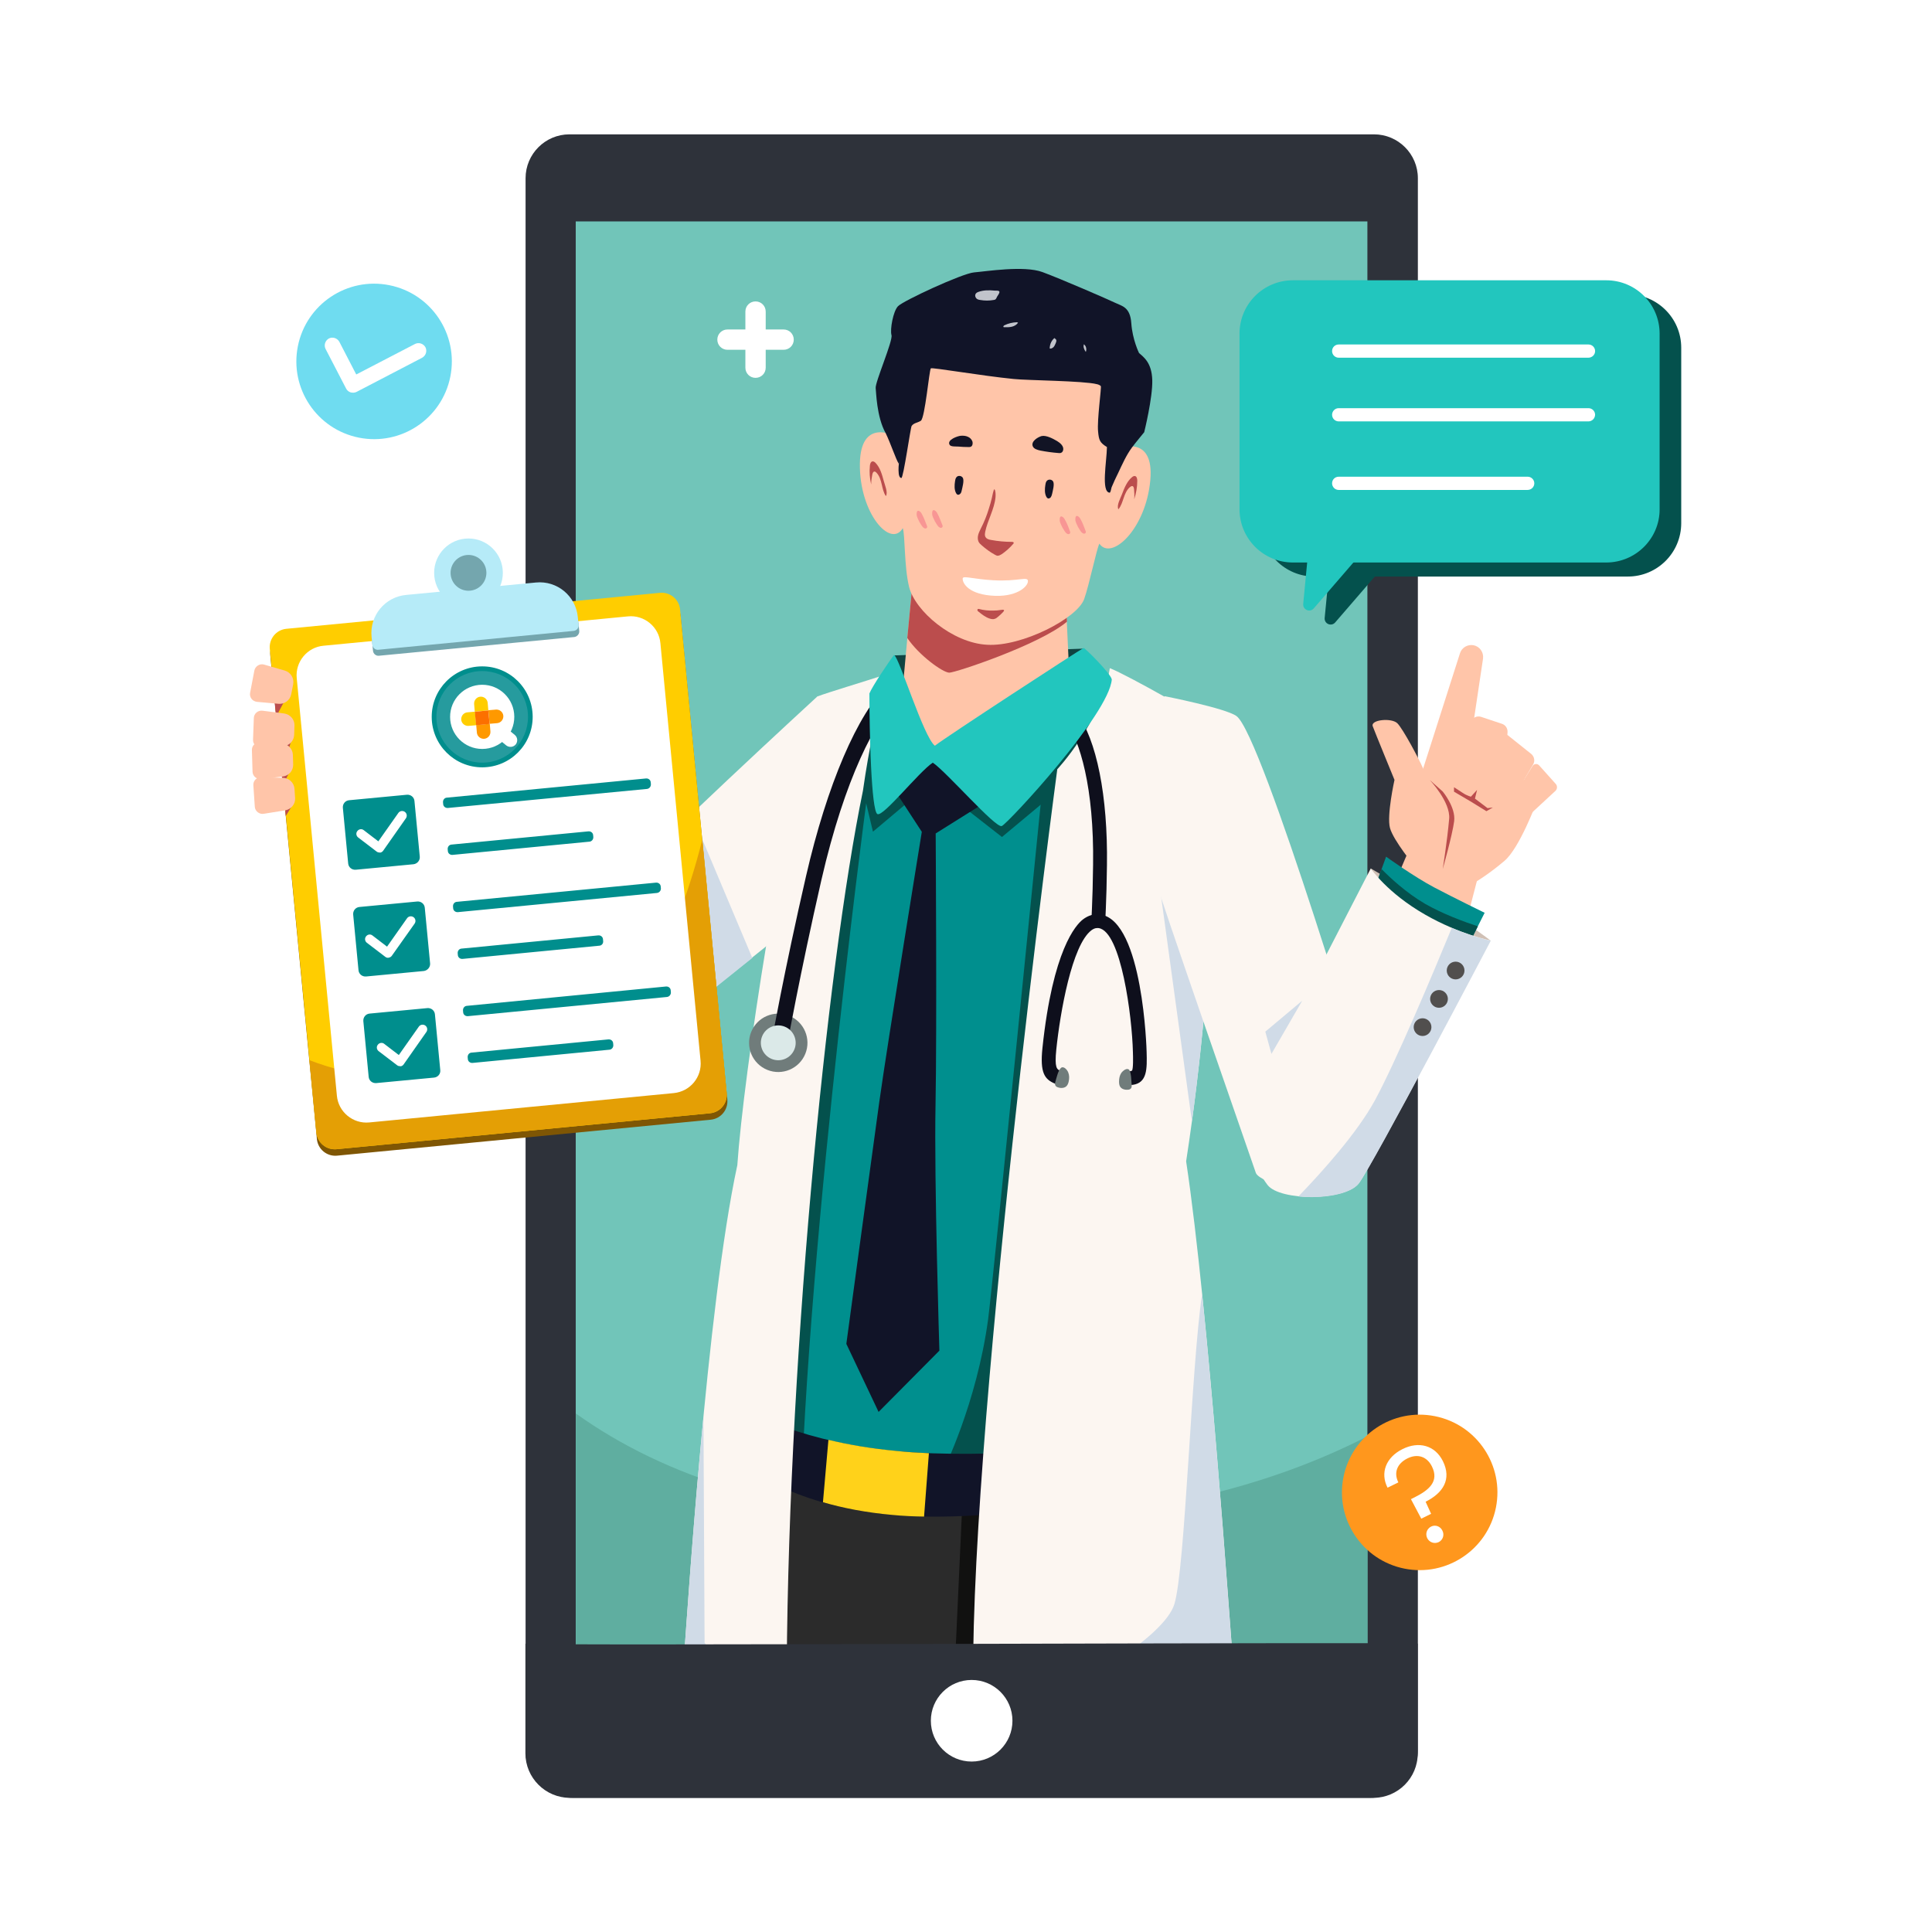 <svg width="250" height="250" viewBox="0 0 250 250" fill="none" xmlns="http://www.w3.org/2000/svg">
<rect x="0" y="0" width="250" height="250" fill="#333333" stroke="none"/>
<g clip-path="url(#clip0_551_4992)">
<rect width="250" height="250" fill="white"/>
<path d="M177.316 232.639H74.144C70.743 232.639 68.009 229.884 68.009 226.504V23.06C68.009 19.93 70.555 17.384 73.685 17.384H177.796C180.927 17.384 183.472 19.93 183.472 23.06V226.504C183.472 229.884 180.718 232.639 177.316 232.639Z" fill="#2E323A"/>
<path d="M176.941 28.651H74.499V214.315H176.941V28.651Z" fill="#71C5B9"/>
<path d="M176.962 185.852C164.336 192.321 147.725 196.786 125.918 196.786C102.212 196.786 85.831 191.006 74.52 182.909V214.316H176.962V185.852Z" fill="#5FAEA0"/>
<path d="M210.622 38.085H170.075C166.256 38.085 163.168 41.173 163.168 44.992V67.697C163.168 71.516 166.256 74.604 170.075 74.604H171.932L171.411 79.967C171.348 80.719 172.266 81.115 172.767 80.552L177.901 74.604H210.643C214.462 74.604 217.55 71.516 217.55 67.697V44.992C217.55 41.173 214.441 38.085 210.622 38.085Z" fill="#04514D"/>
<path d="M207.846 72.788H167.3C163.481 72.788 160.392 69.699 160.392 65.88V43.176C160.392 39.357 163.481 36.269 167.3 36.269H207.846C211.665 36.269 214.754 39.357 214.754 43.176V65.88C214.775 69.678 211.665 72.788 207.846 72.788Z" fill="#22C6BE"/>
<path d="M169.449 69.638L168.635 78.152C168.573 78.903 169.491 79.3 169.992 78.736L177.65 69.867L169.449 69.638Z" fill="#22C6BE"/>
<path d="M205.53 46.287H173.226C172.767 46.287 172.371 45.912 172.371 45.432C172.371 44.952 172.746 44.576 173.226 44.576H205.551C206.01 44.576 206.406 44.952 206.406 45.432C206.406 45.912 206.01 46.287 205.53 46.287Z" fill="white"/>
<path d="M205.53 54.529H173.226C172.767 54.529 172.371 54.153 172.371 53.673C172.371 53.214 172.746 52.817 173.226 52.817H205.551C206.01 52.817 206.406 53.193 206.406 53.673C206.386 54.153 206.01 54.529 205.53 54.529Z" fill="white"/>
<path d="M197.663 63.398H173.226C172.767 63.398 172.371 63.022 172.371 62.542C172.371 62.062 172.746 61.687 173.226 61.687H197.684C198.143 61.687 198.539 62.062 198.539 62.542C198.539 63.022 198.143 63.398 197.663 63.398Z" fill="white"/>
<path d="M44.053 202.504H41.736V200.188C41.736 199.457 41.152 198.873 40.422 198.873C39.691 198.873 39.107 199.457 39.107 200.188V202.504H36.791C36.06 202.504 35.476 203.088 35.476 203.819C35.476 204.549 36.06 205.133 36.791 205.133H39.107V207.45C39.107 208.18 39.691 208.765 40.422 208.765C41.152 208.765 41.736 208.18 41.736 207.45V205.133H44.053C44.783 205.133 45.367 204.549 45.367 203.819C45.367 203.088 44.783 202.504 44.053 202.504Z" fill="white"/>
<path d="M101.398 42.634H99.082V40.318C99.082 39.587 98.498 39.003 97.767 39.003C97.037 39.003 96.452 39.587 96.452 40.318V42.634H94.136C93.406 42.634 92.821 43.218 92.821 43.949C92.821 44.679 93.406 45.263 94.136 45.263H96.452V47.58C96.452 48.31 97.037 48.894 97.767 48.894C98.498 48.894 99.082 48.31 99.082 47.58V45.263H101.398C102.129 45.263 102.713 44.679 102.713 43.949C102.713 43.218 102.129 42.634 101.398 42.634Z" fill="white"/>
<path d="M216.34 136.373H214.023V134.057C214.023 133.327 213.439 132.742 212.709 132.742C211.978 132.742 211.394 133.327 211.394 134.057V136.373H209.078C208.347 136.373 207.763 136.958 207.763 137.688C207.763 138.418 208.347 139.003 209.078 139.003H211.394V141.319C211.394 142.049 211.978 142.634 212.709 142.634C213.439 142.634 214.023 142.049 214.023 141.319V139.003H216.34C217.07 139.003 217.654 138.418 217.654 137.688C217.654 136.958 217.07 136.373 216.34 136.373Z" fill="white"/>
<path d="M58.273 48.735C59.359 43.287 55.824 37.989 50.376 36.903C44.928 35.816 39.63 39.352 38.544 44.8C37.457 50.248 40.993 55.545 46.441 56.632C51.889 57.718 57.186 54.182 58.273 48.735Z" fill="#6FDCF0"/>
<path d="M45.367 50.773C45.117 50.69 44.908 50.523 44.783 50.273L42.133 45.16C41.882 44.68 42.07 44.075 42.55 43.803C43.03 43.553 43.635 43.741 43.907 44.221L46.098 48.457L53.694 44.513C54.174 44.263 54.779 44.45 55.05 44.93C55.3 45.41 55.113 46.015 54.633 46.287L46.139 50.711C45.889 50.836 45.618 50.836 45.367 50.773Z" fill="white"/>
<path d="M193.571 195.083C194.658 189.635 191.122 184.338 185.674 183.252C180.227 182.165 174.929 185.7 173.843 191.148C172.756 196.596 176.292 201.894 181.74 202.98C187.187 204.067 192.485 200.531 193.571 195.083Z" fill="#FF971D"/>
<path d="M181.469 187.52C183.577 186.456 185.685 187.019 186.707 189.065C187.876 191.423 186.728 193.196 184.474 194.323L185.184 195.888L183.911 196.514L182.575 193.989L183.034 193.76C184.871 192.842 186.269 191.715 185.288 189.753C184.641 188.459 183.41 188.063 182.095 188.731C180.781 189.398 180.321 190.567 180.947 191.819L179.549 192.508C178.568 190.588 179.341 188.585 181.469 187.52ZM186.185 199.54C185.622 199.812 184.975 199.603 184.683 199.039C184.412 198.476 184.62 197.829 185.184 197.537C185.726 197.266 186.373 197.495 186.644 198.059C186.937 198.622 186.707 199.269 186.185 199.54Z" fill="white"/>
<path d="M105.801 90.089C105.801 90.089 83.535 110.54 79.111 115.694C74.687 120.848 69.094 129.717 69.094 129.717L78.923 138.691L105.843 117.071L105.801 90.089Z" fill="#FCF6F1"/>
<path d="M89.733 105.887C84.432 110.916 81.01 113.483 79.111 115.716C74.687 120.87 69.094 129.739 69.094 129.739L78.923 138.712L97.35 123.959L89.733 105.887Z" fill="#D0DBE7"/>
<path d="M187.813 114.4L191.11 114.024C191.11 114.024 192.717 113.064 194.679 111.395C196.64 109.725 198.811 103.861 198.811 103.861L194.637 96.495L188.376 94.533L184.745 104.508V111.791L187.813 114.4Z" fill="#FFC5A9"/>
<path d="M180.968 113.127L182.492 109.559L191.11 114.003L190.046 118.094L180.968 113.127Z" fill="#FFC5A9"/>
<path d="M105.551 93.97C112.709 91.738 143.03 90.527 149.833 91.884C147.746 101.629 141.882 162.606 149.77 204.175C141.298 208.328 139.67 209.142 130.134 209.538C118.614 210.018 107.575 207.472 97.433 202.443C99.729 153.257 104.007 97.226 105.551 93.97Z" fill="#008F8E"/>
<path d="M97.433 202.422C99.729 153.257 104.007 97.226 105.551 93.949C112.709 91.716 139.9 88.795 146.703 90.13C146.87 91.821 142.696 97.434 142.696 97.434L129.654 108.307L120.576 101.211L112.959 107.618L112.083 103.945C112.083 103.945 103.255 170.264 103.443 205.176C100.48 204.342 100.25 203.945 97.433 202.422Z" fill="#04514D"/>
<path d="M134.85 102.193C134.85 102.193 128.464 166.174 127.859 170.744C126.377 181.617 122.078 190.235 122.078 190.235L130.509 189.818L140.902 107.827L139.169 98.728L134.85 102.193Z" fill="#04514D"/>
<path d="M146.807 190.756L147.078 224.583C147.078 224.583 126.106 227.86 112.834 227.046C99.583 226.232 92.133 222.538 92.133 222.538L94.762 186.27C94.762 186.27 107.596 191.048 113.961 191.445C120.326 191.841 146.807 190.756 146.807 190.756Z" fill="#2B2B2B"/>
<path d="M123.706 212.439L124.666 191.446C134.516 191.258 146.828 190.736 146.828 190.736L147.099 224.564C147.099 224.564 126.127 227.84 112.855 227.026C110.831 226.901 108.932 226.713 107.179 226.463L113.001 225.169C119.032 223.833 123.414 218.616 123.706 212.439Z" fill="#111110"/>
<path d="M144.574 186.959C144.574 186.959 128.151 188.899 116.006 187.772C103.861 186.645 97.12 182.743 97.12 182.743L96.786 189.88C96.786 189.88 102.692 194.909 115.505 196.036C128.318 197.163 145.054 193.595 145.054 193.595L144.574 186.959Z" fill="#111428"/>
<path d="M120.2 188.045L119.574 196.246C118.197 196.225 116.841 196.162 115.526 196.037C111.999 195.724 108.994 195.119 106.49 194.388L107.199 186.312C109.704 186.918 112.646 187.439 116.027 187.752C117.362 187.898 118.76 187.982 120.2 188.045Z" fill="#FFD21A"/>
<path d="M140.192 83.934L115.693 84.81L116.423 94.91L130.321 95.056L141.361 87.732L140.192 83.934Z" fill="#0F4341"/>
<path d="M111.665 102.317C106.928 125.272 101.732 178.34 101.795 219.7C99.791 220.326 96.64 218.928 88.502 214.588C88.877 209.684 91.465 169.012 95.409 150.773C96.223 138.857 101.252 106.115 105.801 90.109C107.116 89.609 111.644 88.252 114.462 87.334C113.314 93.344 112.521 96.328 111.665 102.317Z" fill="#FCF6F1"/>
<path d="M88.502 214.588C88.71 211.875 89.587 198.165 91.027 183.369L91.173 212.584L95.534 218.156C93.698 217.322 91.423 216.132 88.502 214.588Z" fill="#D0DBE7"/>
<path d="M153.485 150.273C156.407 169.638 159.182 210.874 159.578 215.423C152.212 219.179 132.742 221.537 125.981 220.87C124.937 188.42 136.811 99.542 136.811 99.542C136.811 99.542 142.487 93.491 143.614 86.458C146.077 87.439 156.093 93.136 156.782 93.825C157.366 99.814 157.679 122.998 153.485 150.273Z" fill="#FCF6F1"/>
<path d="M156.949 113.608L156.511 111.667L149.395 109.789L154.236 145.14C155.843 133.266 156.636 122.393 156.949 113.608Z" fill="#D0DBE7"/>
<path d="M151.962 207.577C153.381 202.923 154.132 176.942 155.551 167.447C157.617 187.522 159.265 211.98 159.578 215.402C153.84 218.324 140.755 220.411 132.053 220.87C139.608 218.491 150.668 211.792 151.962 207.577Z" fill="#D0DBE7"/>
<path d="M116.068 98.04C115.964 97.352 119.011 65.611 119.011 65.611L127.295 65.841L134.62 65.82L137.938 68.053L137.646 71.83L138.669 93.971L129.048 103.529L121.912 98.604L116.068 98.04Z" fill="#FFC5A9"/>
<path d="M118.99 65.611L127.275 65.841L134.599 65.82L137.917 68.053L137.625 71.83L138.063 80.449C134.516 83.433 123.581 87.064 122.83 87.043C121.974 87.022 118.886 84.768 117.404 82.556C118.28 73.52 118.99 65.611 118.99 65.611Z" fill="#BB4D4D"/>
<path d="M115.755 56.429L117.884 46.913L130.78 46.704L143.593 48.353L144.762 58.056C144.866 57.952 149.374 56.241 148.852 62.105C148.289 68.49 143.802 72.601 142.258 70.348C141.861 71.182 140.964 75.606 140.296 77.505C139.42 80.01 132.22 83.703 127.734 83.432C123.247 83.202 118.406 79.07 117.634 75.94C116.987 73.29 117.133 69.221 116.82 68.344C115.255 70.995 111.185 66.404 111.269 59.997C111.352 54.112 115.651 56.324 115.755 56.429Z" fill="#FFC5A9"/>
<path d="M116.381 59.538C116.277 60.122 116.235 60.707 116.298 61.291C116.319 61.541 116.423 61.834 116.632 61.854C116.903 61.896 117.821 55.302 117.967 55.114C118.239 54.718 118.781 54.697 119.157 54.446C119.699 54.071 120.242 47.852 120.451 47.664C120.618 47.518 126.962 48.624 131.177 49.041C132.93 49.229 140.213 49.271 141.924 49.709C142.112 49.751 142.3 49.813 142.446 49.96C142.55 50.085 141.945 54.384 142.091 55.824C142.195 56.971 142.321 57.284 143.239 57.848C143.197 59.788 142.467 63.628 143.573 63.753C143.719 63.774 143.781 63.211 143.844 63.044C144.115 62.418 144.386 61.792 144.699 61.187C145.221 60.081 145.743 58.891 146.473 57.91C146.786 57.472 148.059 55.928 148.059 55.928C148.059 55.928 149.165 51.483 149.103 49.188C149.04 46.913 147.976 46.203 147.391 45.682C147.391 45.682 146.536 43.95 146.39 41.821C146.244 39.713 145.179 39.609 144.324 39.192C143.468 38.774 137.27 36.082 134.891 35.206C132.513 34.329 127.588 35.122 126.043 35.248C124.52 35.373 116.82 38.941 116.194 39.63C115.568 40.298 115.15 42.635 115.359 43.365C115.568 44.096 113.209 49.501 113.314 50.231C113.376 50.627 113.418 53.945 114.608 56.053C115.275 57.43 115.922 59.434 116.298 59.997" fill="#111428"/>
<path d="M123.748 61.77C123.644 61.917 123.602 62.084 123.581 62.271C123.497 62.793 123.477 63.356 123.706 63.795C123.748 63.878 123.811 63.962 123.894 64.003C124.019 64.066 124.186 63.983 124.29 63.857C124.395 63.732 124.416 63.586 124.457 63.419C124.541 63.023 124.77 62.23 124.603 61.854C124.437 61.541 123.957 61.478 123.748 61.77Z" fill="#121326"/>
<path d="M135.434 62.251C135.33 62.397 135.288 62.564 135.267 62.752C135.184 63.273 135.163 63.837 135.392 64.275C135.434 64.359 135.497 64.442 135.58 64.484C135.705 64.546 135.872 64.463 135.977 64.338C136.06 64.213 136.102 64.067 136.144 63.9C136.227 63.503 136.457 62.71 136.29 62.334C136.144 62.021 135.664 61.959 135.434 62.251Z" fill="#121326"/>
<path d="M133.639 57.743C133.785 58.098 134.245 58.223 134.641 58.307C135.392 58.453 136.164 58.557 136.937 58.62C137.083 58.641 137.229 58.641 137.333 58.578C137.479 58.515 137.563 58.348 137.583 58.181C137.646 57.722 137.208 57.326 136.79 57.075C136.29 56.783 135.392 56.282 134.766 56.428C134.224 56.595 133.389 57.138 133.639 57.743Z" fill="#121425"/>
<path d="M125.355 57.848C125.438 57.848 125.543 57.848 125.626 57.806C125.856 57.702 125.897 57.368 125.835 57.138C125.73 56.846 125.501 56.617 125.23 56.512C124.958 56.387 124.645 56.366 124.332 56.387C123.957 56.408 122.454 56.909 122.892 57.576C123.059 57.827 123.727 57.764 123.998 57.785C124.437 57.827 124.896 57.848 125.355 57.848Z" fill="#141425"/>
<path d="M126.941 68.344C126.815 68.616 126.669 68.887 126.586 69.179C126.502 69.471 126.502 69.805 126.607 70.056C126.69 70.264 126.857 70.41 127.024 70.556C127.546 71.016 128.109 71.433 128.714 71.767C128.84 71.829 128.965 71.913 129.09 71.913C129.278 71.913 129.466 71.808 129.633 71.704C130.175 71.329 130.676 70.89 131.114 70.369C131.135 70.348 131.177 70.306 131.177 70.264C131.198 70.16 131.052 70.118 130.968 70.118C130.05 70.118 129.132 70.035 128.235 69.868C127.942 69.826 127.608 69.722 127.483 69.409C127.421 69.221 127.442 69.033 127.483 68.824C127.796 67.301 128.673 65.903 128.819 64.338C128.84 64.046 128.84 63.733 128.756 63.44C128.735 63.399 128.714 63.336 128.673 63.315C128.568 63.252 128.381 64.317 128.339 64.463C128.235 64.901 128.109 65.36 127.963 65.799C127.692 66.696 127.358 67.531 126.941 68.344Z" fill="#BB4D4D"/>
<path d="M126.607 37.772C126.44 37.835 126.273 37.918 126.21 38.106C126.148 38.294 126.231 38.502 126.356 38.628C126.482 38.753 126.669 38.795 126.836 38.816C127.421 38.92 128.005 38.92 128.589 38.816C128.652 38.795 128.735 38.795 128.798 38.753C128.944 38.649 128.986 38.398 129.111 38.252C129.57 37.584 129.236 37.605 128.715 37.605C128.005 37.543 127.295 37.522 126.607 37.772Z" fill="#C1C4CB"/>
<path d="M131.594 41.695C131.031 41.716 130.488 41.841 129.967 42.092C129.883 42.133 129.779 42.259 129.862 42.321C129.883 42.342 129.904 42.342 129.946 42.342C130.593 42.363 131.323 42.342 131.74 41.758" fill="#C1C4CB"/>
<path d="M136.477 43.721C136.081 44.013 135.831 44.555 135.831 45.098C135.997 45.14 136.185 45.056 136.331 44.91C136.457 44.764 136.54 44.576 136.624 44.368C136.665 44.263 136.707 44.138 136.686 44.034C136.665 43.929 136.582 43.804 136.477 43.825" fill="#C1C4CB"/>
<path d="M140.213 44.868C140.255 45.118 140.359 45.348 140.505 45.535C140.651 45.181 140.526 44.701 140.234 44.555" fill="#C1C4CB"/>
<path d="M114.357 62.23C114.128 61.374 113.877 60.498 113.293 59.893C113.189 59.788 113.043 59.684 112.896 59.705C112.667 59.747 112.583 60.039 112.563 60.268C112.479 61.082 112.542 61.896 112.73 62.689C112.73 62.251 112.792 61.812 112.876 61.395C112.917 61.228 112.98 61.04 113.126 61.02C113.23 60.999 113.335 61.082 113.418 61.166C114.211 62.021 114.023 63.315 114.629 64.192C114.942 63.753 114.482 62.731 114.357 62.23Z" fill="#BB4D4D"/>
<path d="M145.179 63.963C145.492 63.149 145.826 62.293 146.473 61.751C146.598 61.647 146.745 61.563 146.891 61.605C147.099 61.667 147.162 61.959 147.162 62.21C147.162 63.024 147.016 63.838 146.765 64.61C146.807 64.171 146.786 63.733 146.745 63.295C146.724 63.128 146.682 62.94 146.536 62.898C146.432 62.878 146.327 62.94 146.223 63.024C145.346 63.775 145.409 65.09 144.72 65.904C144.449 65.403 145.013 64.422 145.179 63.963Z" fill="#BB4D4D"/>
<path d="M140.484 68.721C140.505 68.762 140.526 68.825 140.505 68.888C140.484 68.992 140.38 69.054 140.296 69.054C140.067 69.054 139.879 68.825 139.754 68.616C139.566 68.345 139.399 68.032 139.274 67.719C139.211 67.573 139.149 67.406 139.149 67.218C139.128 66.488 139.587 66.78 139.775 67.093C140.046 67.552 140.275 68.157 140.484 68.721Z" fill="#F89694"/>
<path d="M138.46 68.783C138.481 68.825 138.502 68.887 138.481 68.95C138.46 69.054 138.356 69.117 138.272 69.117C138.043 69.117 137.855 68.887 137.73 68.679C137.542 68.407 137.375 68.094 137.25 67.781C137.187 67.635 137.124 67.468 137.124 67.281C137.103 66.55 137.563 66.842 137.75 67.155C138.043 67.635 138.272 68.24 138.46 68.783Z" fill="#F89694"/>
<path d="M121.953 67.969C121.974 68.01 121.995 68.073 121.974 68.135C121.953 68.24 121.849 68.302 121.765 68.302C121.536 68.302 121.348 68.073 121.223 67.864C121.035 67.593 120.868 67.28 120.743 66.967C120.68 66.821 120.618 66.654 120.618 66.466C120.597 65.736 121.056 66.028 121.244 66.341C121.515 66.821 121.745 67.426 121.953 67.969Z" fill="#F89694"/>
<path d="M119.95 68.053C119.971 68.094 119.992 68.157 119.971 68.219C119.95 68.324 119.846 68.386 119.762 68.386C119.533 68.386 119.345 68.157 119.22 67.948C119.032 67.677 118.865 67.364 118.74 67.051C118.677 66.905 118.614 66.738 118.614 66.55C118.593 65.82 119.053 66.112 119.24 66.425C119.512 66.884 119.741 67.51 119.95 68.053Z" fill="#F89694"/>
<path d="M133.013 75.21C133.013 75.919 131.49 77.359 128.214 77.067C124.937 76.775 124.478 75.147 124.583 74.813C124.687 74.48 125.96 74.939 128.527 75.085C131.782 75.272 133.034 74.521 133.013 75.21Z" fill="white"/>
<path d="M126.669 78.799C126.628 78.799 126.607 78.778 126.565 78.799C126.482 78.82 126.461 78.924 126.482 78.987C126.502 79.071 126.565 79.112 126.628 79.154C127.087 79.53 127.546 79.885 128.088 80.051C128.297 80.114 128.527 80.156 128.735 80.072C128.881 80.031 129.007 79.926 129.132 79.822C129.361 79.634 129.591 79.425 129.8 79.196C130.113 78.862 129.779 78.883 129.528 78.924C129.194 78.987 128.861 79.008 128.527 79.008C127.921 79.029 127.295 78.966 126.669 78.799Z" fill="#BB4D4D"/>
<path d="M104.209 136.358C104.991 134.424 104.057 132.222 102.123 131.44C100.189 130.658 97.988 131.592 97.206 133.526C96.424 135.46 97.357 137.661 99.291 138.443C101.225 139.225 103.427 138.292 104.209 136.358Z" fill="#707C7B"/>
<path d="M100.626 136.458C100.605 136.458 100.605 136.458 100.584 136.458C100.042 136.353 99.687 135.727 99.791 135.06C99.812 134.976 101.461 125.711 104.299 113.378C107.012 101.566 110.977 92.301 114.921 88.586C115.38 88.148 116.006 88.232 116.34 88.753C116.674 89.275 116.569 90.047 116.131 90.464C113.376 93.073 109.328 100.606 106.281 113.899C103.485 126.149 101.836 135.352 101.815 135.435C101.69 136.082 101.169 136.541 100.626 136.458Z" fill="#0E0F1C"/>
<path d="M102.797 135.786C103.263 134.632 102.706 133.318 101.552 132.852C100.398 132.385 99.085 132.942 98.618 134.096C98.151 135.25 98.708 136.564 99.862 137.03C101.016 137.497 102.33 136.94 102.797 135.786Z" fill="#DBE9E8"/>
<path d="M142.028 119.909C141.569 119.868 141.214 119.45 141.235 118.991L141.298 117.551C141.381 115.423 141.402 114.838 141.444 111.917C141.59 101.9 139.712 95.765 137.896 93.344C137.604 92.948 137.667 92.384 138.063 92.092C138.46 91.8 139.023 91.862 139.315 92.259C141.903 95.681 143.364 103.027 143.239 111.938C143.197 114.88 143.176 115.464 143.093 117.614L143.03 119.054C143.009 119.555 142.592 119.93 142.112 119.909C142.07 119.909 142.049 119.909 142.028 119.909Z" fill="#0E0F1C"/>
<path d="M136.79 140.297C136.707 140.297 136.623 140.276 136.54 140.234C135.163 139.671 134.558 138.836 134.891 135.622C136.227 122.893 139.232 119.679 140.108 118.991C140.839 118.427 141.611 118.218 142.425 118.344C147.913 119.199 148.372 135.935 148.372 136.102C148.435 138.335 148.456 140.109 146.578 140.38C146.077 140.443 145.639 140.109 145.576 139.608C145.513 139.128 145.847 138.669 146.348 138.586C146.452 138.565 146.473 138.544 146.473 138.544C146.661 138.314 146.619 136.77 146.598 136.123C146.494 131.595 145.075 120.535 142.174 120.097C141.966 120.076 141.653 120.055 141.214 120.389C138.71 122.309 137.187 130.969 136.686 135.789C136.436 138.231 136.77 138.377 137.229 138.565C137.688 138.753 137.917 139.274 137.73 139.733C137.542 140.109 137.166 140.339 136.79 140.297Z" fill="#0E0F1C"/>
<path d="M146.432 140.318C146.452 140.506 146.452 140.736 146.327 140.861C146.223 140.965 146.077 141.007 145.952 141.007C145.555 141.049 145.117 140.924 144.929 140.59C144.825 140.402 144.804 140.172 144.804 139.943C144.804 139.546 144.887 139.15 145.096 138.837C145.305 138.545 145.826 138.127 146.119 138.44C146.39 138.816 146.39 139.88 146.432 140.318Z" fill="#707C7B"/>
<path d="M136.582 139.922C136.519 140.11 136.477 140.319 136.582 140.486C136.665 140.611 136.79 140.673 136.937 140.715C137.312 140.84 137.771 140.799 138.022 140.527C138.168 140.36 138.251 140.152 138.293 139.922C138.376 139.547 138.376 139.129 138.23 138.774C138.105 138.441 137.646 137.919 137.312 138.169C136.937 138.441 136.707 139.505 136.582 139.922Z" fill="#707C7B"/>
<path d="M126.836 104.238L120.952 97.811L115.881 102.422L119.282 107.639C119.282 107.639 114.837 134.998 113.773 142.635C112.709 150.294 109.516 173.896 109.516 173.896L113.689 182.702L121.557 174.772C121.557 174.772 120.868 152.798 121.056 143.053C121.244 133.328 121.077 107.848 121.077 107.848L126.836 104.238Z" fill="#111428"/>
<path d="M115.693 84.747C116.381 85.102 119.491 95.348 120.972 96.496C122.433 95.348 139.524 84.205 140.213 83.85C140.317 83.746 143.76 87.189 143.865 87.919C143.51 92.448 130.467 106.513 129.633 106.888C128.861 107.243 122.475 99.877 120.701 98.687C118.907 99.877 114.316 105.699 113.543 105.344C112.73 104.969 112.5 94.555 112.5 89.735C112.834 88.879 115.004 85.624 115.693 84.747Z" fill="#22C6BE"/>
<path d="M177.379 112.376C177.379 112.376 181.615 114.901 185.205 116.737C188.794 118.574 192.905 121.725 192.905 121.725C192.905 121.725 188.502 121.516 183.973 119.388C179.445 117.259 177.379 112.376 177.379 112.376Z" fill="#D0C0B5"/>
<path d="M177.525 115.903L179.361 110.853C179.361 110.853 182.951 113.44 185.559 114.817C188.168 116.195 192.112 118.115 192.112 118.115L189.065 124.146L177.525 115.903Z" fill="#008F8E"/>
<path d="M178.777 112.459L177.525 115.923L189.065 124.166L191.235 119.867C189.378 119.262 186.603 118.219 184.391 116.946C181.928 115.506 179.862 113.565 178.777 112.459Z" fill="#04514D"/>
<path d="M150.71 90.089C150.71 90.089 158.577 91.633 159.996 92.656C163.335 95.035 177.483 142.238 178.193 144.742C178.902 147.247 175.396 153.507 172.725 154.217C170.054 154.926 162.938 153.069 162.5 151.754C162.062 150.419 149.75 115.193 149.249 113.023C148.748 110.832 147.496 96.975 150.71 90.089Z" fill="#FCF6F1"/>
<path d="M163.689 138.941L177.379 112.376C177.379 112.376 179.466 115.527 184.432 118.365C188.877 120.911 192.905 121.704 192.905 121.704C192.905 121.704 177.609 150.773 175.835 153.111C174.04 155.427 165.63 155.427 164.023 153.34C162.417 151.253 161.436 148.06 161.436 148.06L163.689 138.941Z" fill="#FCF6F1"/>
<path d="M187.855 120.076C185.497 125.815 180.614 137.418 177.901 142.405C175.584 146.641 171.056 151.67 168.009 154.822C171.014 155.135 174.729 154.592 175.835 153.131C177.629 150.815 192.905 121.725 192.905 121.725C192.905 121.725 190.755 121.307 187.855 120.076Z" fill="#D0DBE7"/>
<path d="M168.51 129.488L163.731 133.495L164.524 136.375L168.51 129.488Z" fill="#D0DBE7"/>
<path d="M183.118 112.167C183.118 112.167 180.3 108.766 179.862 107.138C179.424 105.51 180.447 100.919 180.447 100.919C180.447 100.919 177.838 94.555 177.629 93.97C177.337 93.115 180.092 92.864 180.822 93.595C181.553 94.325 183.681 98.332 184.119 99.375C184.558 100.419 187.25 106.095 187.25 108.328C187.25 110.54 186.665 114.692 186.665 114.692L183.118 112.167Z" fill="#FFC5A9"/>
<path d="M183.431 101.713L188.919 84.538C189.149 83.787 189.921 83.349 190.693 83.495C191.486 83.662 192.008 84.413 191.903 85.227L190.422 95.139L184.975 105.991L183.431 101.713Z" fill="#FFC5A9"/>
<path d="M190.004 94.179L187.709 101.984C187.521 102.464 187.688 103.007 188.126 103.278L189.608 104.259C189.921 104.467 190.338 104.488 190.672 104.342L191.507 103.946L191.361 104.947C191.298 105.344 191.465 105.74 191.778 105.97L192.508 106.512C193.009 106.888 193.719 106.763 194.053 106.262L198.351 98.979C198.664 98.52 198.56 97.915 198.143 97.56L195.054 95.097L195.075 94.722C195.096 94.242 194.804 93.804 194.345 93.658L191.653 92.76C191.131 92.593 190.547 92.844 190.338 93.365L190.004 94.179Z" fill="#FFC5A9"/>
<path d="M194.136 105.802L198.31 99.125C198.497 98.812 198.915 98.77 199.165 99.041L201.315 101.441C201.544 101.691 201.523 102.109 201.273 102.338L195.931 107.284C195.743 107.451 195.472 107.472 195.263 107.326L194.282 106.658C194.032 106.47 193.969 106.074 194.136 105.802Z" fill="#FFC5A9"/>
<path d="M185.017 100.94C185.017 100.94 187.709 103.778 187.521 105.949C187.27 108.829 186.686 112.46 186.686 112.46C186.686 112.46 187.938 108.056 188.168 106.262C188.397 104.467 186.686 102.422 186.686 102.422L185.017 100.94Z" fill="#BB4D4D"/>
<path d="M188.168 101.879C188.168 101.879 188.773 102.275 189.295 102.609C189.816 102.964 190.338 103.089 190.338 103.089L191.131 102.213L190.86 103.34L192.487 104.571L193.176 104.487L192.341 104.967L190.275 103.694L188.147 102.442V101.879H188.168Z" fill="#BB4D4D"/>
<path d="M188.356 126.733C188.989 126.733 189.503 126.219 189.503 125.585C189.503 124.951 188.989 124.438 188.356 124.438C187.722 124.438 187.208 124.951 187.208 125.585C187.208 126.219 187.722 126.733 188.356 126.733Z" fill="#514F4E"/>
<path d="M186.206 130.407C186.84 130.407 187.354 129.893 187.354 129.259C187.354 128.625 186.84 128.111 186.206 128.111C185.572 128.111 185.058 128.625 185.058 129.259C185.058 129.893 185.572 130.407 186.206 130.407Z" fill="#514F4E"/>
<path d="M184.078 134.058C184.711 134.058 185.225 133.544 185.225 132.91C185.225 132.277 184.711 131.763 184.078 131.763C183.444 131.763 182.93 132.277 182.93 132.91C182.93 133.544 183.444 134.058 184.078 134.058Z" fill="#514F4E"/>
<path d="M91.966 144.889L43.614 149.542C42.3 149.667 41.131 148.707 41.006 147.393L34.975 84.809C34.85 83.495 35.81 82.326 37.124 82.201L85.455 77.547C86.77 77.422 87.938 78.382 88.064 79.697L94.115 142.28C94.24 143.595 93.281 144.763 91.966 144.889Z" fill="#7F5604"/>
<path d="M91.882 144.054L43.552 148.707C42.237 148.832 41.069 147.872 40.943 146.558L34.912 83.974C34.787 82.66 35.747 81.491 37.062 81.366L85.392 76.712C86.707 76.587 87.876 77.547 88.001 78.862L94.032 141.445C94.157 142.76 93.197 143.928 91.882 144.054Z" fill="#FFCD00"/>
<path d="M65.025 139.504C53.631 140.714 45.618 139.337 40.046 137.188L40.943 146.557C41.069 147.872 42.237 148.832 43.552 148.707L91.882 144.053C93.197 143.928 94.157 142.759 94.032 141.445L90.881 108.619C87.291 122.997 79.987 137.918 65.025 139.504Z" fill="#E49F05"/>
<path d="M87.187 141.445L47.788 145.243C45.68 145.452 43.781 143.887 43.593 141.779L38.397 87.751C38.189 85.644 39.754 83.745 41.861 83.557L81.26 79.759C83.368 79.55 85.267 81.115 85.455 83.223L90.651 137.251C90.86 139.358 89.316 141.236 87.187 141.445Z" fill="white"/>
<path d="M74.311 82.431L49.04 84.852C48.644 84.893 48.31 84.601 48.268 84.226L48.164 83.182C47.892 80.448 49.896 78.007 52.65 77.756L69.428 76.15C72.162 75.878 74.604 77.882 74.854 80.636L74.958 81.68C74.979 82.034 74.687 82.389 74.311 82.431Z" fill="#74A6AE"/>
<path d="M74.228 81.637L48.957 84.078C48.56 84.12 48.226 83.828 48.184 83.452L48.08 82.409C47.809 79.675 49.812 77.233 52.567 76.983L69.345 75.376C72.079 75.105 74.52 77.108 74.77 79.863L74.875 80.906C74.896 81.261 74.624 81.595 74.228 81.637Z" fill="#B6EBF8"/>
<path d="M60.64 78.57C63.094 78.56 65.077 76.562 65.067 74.108C65.058 71.653 63.06 69.67 60.605 69.68C58.15 69.689 56.168 71.687 56.178 74.142C56.187 76.597 58.185 78.579 60.64 78.57Z" fill="#B6EBF8"/>
<path d="M60.631 76.442C61.911 76.437 62.944 75.396 62.939 74.117C62.934 72.837 61.893 71.804 60.613 71.809C59.334 71.814 58.301 72.855 58.306 74.135C58.311 75.414 59.352 76.447 60.631 76.442Z" fill="#74A6AE"/>
<path d="M53.506 111.833L46.035 112.543C45.534 112.585 45.096 112.23 45.054 111.729L44.366 104.53C44.324 104.029 44.679 103.591 45.179 103.549L52.65 102.839C53.151 102.798 53.589 103.152 53.631 103.653L54.32 110.853C54.361 111.333 54.007 111.771 53.506 111.833Z" fill="#008E8D"/>
<path d="M54.841 125.648L47.371 126.357C46.87 126.399 46.432 126.044 46.39 125.544L45.701 118.344C45.66 117.843 46.014 117.405 46.515 117.363L53.986 116.654C54.487 116.612 54.925 116.967 54.967 117.468L55.655 124.667C55.697 125.147 55.321 125.585 54.841 125.648Z" fill="#008E8D"/>
<path d="M56.156 139.442L48.685 140.151C48.184 140.193 47.746 139.838 47.705 139.337L47.016 132.138C46.974 131.637 47.329 131.199 47.83 131.157L55.3 130.448C55.801 130.406 56.24 130.761 56.281 131.262L56.97 138.461C57.033 138.962 56.657 139.4 56.156 139.442Z" fill="#008E8D"/>
<path d="M83.723 102.088L57.951 104.551C57.638 104.572 57.367 104.363 57.346 104.05L57.325 103.82C57.304 103.507 57.513 103.236 57.826 103.215L83.598 100.732C83.911 100.711 84.182 100.92 84.203 101.233L84.224 101.462C84.245 101.775 84.036 102.047 83.723 102.088Z" fill="#008E8D"/>
<path d="M76.273 108.911L58.556 110.622C58.243 110.643 57.972 110.435 57.951 110.122L57.93 109.892C57.909 109.579 58.118 109.308 58.431 109.287L76.148 107.576C76.461 107.555 76.732 107.763 76.753 108.076L76.774 108.306C76.795 108.619 76.565 108.89 76.273 108.911Z" fill="#008E8D"/>
<path d="M85.017 115.548L59.245 118.031C58.932 118.052 58.66 117.843 58.639 117.53L58.619 117.301C58.598 116.988 58.806 116.717 59.119 116.696L84.891 114.212C85.205 114.192 85.476 114.4 85.497 114.713L85.518 114.943C85.538 115.235 85.33 115.506 85.017 115.548Z" fill="#008E8D"/>
<path d="M77.567 122.372L59.85 124.083C59.537 124.104 59.266 123.896 59.245 123.583L59.224 123.353C59.203 123.04 59.412 122.769 59.725 122.748L77.421 121.037C77.734 121.016 78.005 121.224 78.026 121.537L78.047 121.767C78.088 122.08 77.859 122.351 77.567 122.372Z" fill="#008E8D"/>
<path d="M86.311 129.008L60.538 131.492C60.225 131.512 59.954 131.304 59.933 130.991L59.912 130.761C59.892 130.448 60.1 130.177 60.413 130.156L86.185 127.652C86.498 127.631 86.77 127.84 86.79 128.153L86.811 128.382C86.832 128.695 86.624 128.967 86.311 129.008Z" fill="#008E8D"/>
<path d="M78.861 135.831L61.144 137.542C60.831 137.563 60.559 137.355 60.538 137.041L60.518 136.812C60.497 136.499 60.705 136.228 61.018 136.207L78.735 134.496C79.048 134.475 79.32 134.683 79.341 134.996L79.362 135.226C79.382 135.539 79.153 135.81 78.861 135.831Z" fill="#008E8D"/>
<path d="M62.422 99.292C66.029 99.278 68.942 96.342 68.928 92.735C68.914 89.127 65.978 86.215 62.371 86.228C58.763 86.243 55.85 89.178 55.864 92.786C55.879 96.393 58.814 99.306 62.422 99.292Z" fill="#008E8D"/>
<path d="M62.419 98.688C65.692 98.675 68.335 96.011 68.323 92.738C68.31 89.465 65.646 86.822 62.373 86.834C59.1 86.847 56.457 89.511 56.47 92.784C56.482 96.057 59.146 98.7 62.419 98.688Z" fill="#269B9E"/>
<path d="M62.412 96.913C64.706 96.904 66.558 95.038 66.549 92.745C66.54 90.451 64.674 88.599 62.38 88.608C60.087 88.617 58.234 90.483 58.243 92.777C58.252 95.07 60.119 96.922 62.412 96.913Z" fill="white"/>
<path d="M65.505 96.454L61.018 92.76C60.643 92.447 60.601 91.904 60.893 91.529C61.206 91.153 61.749 91.112 62.124 91.404L66.611 95.097C66.987 95.41 67.028 95.953 66.736 96.329C66.423 96.704 65.881 96.746 65.505 96.454Z" fill="white"/>
<path d="M60.476 92.175C59.996 92.217 59.641 92.655 59.683 93.135C59.724 93.615 60.163 93.97 60.643 93.928L61.623 93.845L61.457 92.092L60.476 92.175Z" fill="#FFCD00"/>
<path d="M64.169 91.822L63.189 91.905L63.356 93.658L64.336 93.575C64.816 93.533 65.171 93.095 65.129 92.615C65.088 92.135 64.649 91.78 64.169 91.822Z" fill="#FF9900"/>
<path d="M61.707 94.806C61.749 95.286 62.187 95.641 62.667 95.599C63.147 95.557 63.502 95.119 63.46 94.639L63.377 93.658L61.623 93.825L61.707 94.806Z" fill="#FF9900"/>
<path d="M63.105 90.945C63.063 90.465 62.625 90.11 62.145 90.152C61.665 90.194 61.31 90.632 61.352 91.112L61.436 92.093L63.189 91.926L63.105 90.945Z" fill="#FFCD00"/>
<path d="M63.185 91.93L61.44 92.098L61.608 93.843L63.353 93.675L63.185 91.93Z" fill="#FC7000"/>
<path d="M49.082 110.31C48.957 110.31 48.831 110.268 48.727 110.185L46.348 108.369C46.077 108.161 46.035 107.785 46.244 107.535C46.453 107.263 46.828 107.222 47.078 107.43L48.957 108.87L51.544 105.197C51.732 104.926 52.108 104.864 52.379 105.051C52.65 105.239 52.713 105.615 52.525 105.886L49.583 110.081C49.499 110.206 49.353 110.31 49.186 110.331C49.145 110.31 49.103 110.31 49.082 110.31Z" fill="white"/>
<path d="M50.209 123.937C50.084 123.937 49.958 123.895 49.854 123.812L47.475 121.996C47.204 121.788 47.162 121.412 47.371 121.162C47.579 120.89 47.955 120.849 48.205 121.057L50.084 122.497L52.671 118.824C52.859 118.553 53.235 118.49 53.506 118.678C53.777 118.866 53.84 119.242 53.652 119.513L50.71 123.666C50.626 123.791 50.48 123.895 50.313 123.916C50.271 123.937 50.251 123.937 50.209 123.937Z" fill="white"/>
<path d="M51.732 137.96C51.607 137.96 51.482 137.919 51.377 137.835L48.998 136.02C48.727 135.811 48.685 135.435 48.894 135.185C49.103 134.914 49.478 134.872 49.729 135.081L51.607 136.521L54.194 132.848C54.382 132.576 54.758 132.514 55.029 132.702C55.3 132.89 55.363 133.265 55.175 133.536L52.233 137.731C52.15 137.856 52.003 137.96 51.836 137.981C51.795 137.94 51.774 137.96 51.732 137.96Z" fill="white"/>
<path d="M35.476 90.234L36.978 105.593L37.897 104.091L36.978 100.856L37.646 99.542L36.853 96.975L37.375 96.891L37.792 95.493L36.018 92.196L36.916 90.506L35.476 90.234Z" fill="#BB4D4D"/>
<path d="M36.018 91.07L33.264 90.819C32.659 90.757 32.241 90.214 32.367 89.63L32.909 86.792C33.013 86.207 33.618 85.832 34.182 85.999L36.853 86.771C37.625 87.001 38.084 87.773 37.938 88.545L37.688 89.818C37.542 90.611 36.811 91.153 36.018 91.07Z" fill="#FFC5A9"/>
<path d="M36.582 96.579L33.806 96.746C33.201 96.788 32.721 96.308 32.742 95.724L32.846 92.906C32.867 92.322 33.389 91.884 33.994 91.967L36.749 92.322C37.542 92.426 38.126 93.094 38.105 93.866L38.063 95.118C38.022 95.911 37.375 96.537 36.582 96.579Z" fill="#FFC5A9"/>
<path d="M36.582 100.481L33.827 100.815C33.243 100.898 32.7 100.439 32.679 99.876L32.596 97.058C32.575 96.474 33.076 96.015 33.681 96.036L36.457 96.203C37.25 96.245 37.876 96.891 37.897 97.664L37.938 98.916C37.959 99.73 37.375 100.397 36.582 100.481Z" fill="#FFC5A9"/>
<path d="M36.874 104.864L34.14 105.302C33.556 105.407 33.013 104.968 32.972 104.405L32.784 101.609C32.742 101.024 33.222 100.544 33.827 100.565L36.603 100.649C37.396 100.669 38.043 101.275 38.105 102.047L38.189 103.299C38.23 104.05 37.667 104.739 36.874 104.864Z" fill="#FFC5A9"/>
<path d="M177.713 232.639H73.748C70.576 232.639 67.988 230.052 67.988 226.88V212.689C67.675 213.002 183.201 212.439 183.452 212.689V226.88C183.472 230.052 180.885 232.639 177.713 232.639Z" fill="#2E323A"/>
<path d="M125.73 227.944C128.646 227.944 131.01 225.58 131.01 222.664C131.01 219.749 128.646 217.385 125.73 217.385C122.815 217.385 120.451 219.749 120.451 222.664C120.451 225.58 122.815 227.944 125.73 227.944Z" fill="white"/>
</g>
<defs>
<clipPath id="clip0_551_4992">
<rect width="250" height="250" fill="white"/>
</clipPath>
</defs>
</svg>
